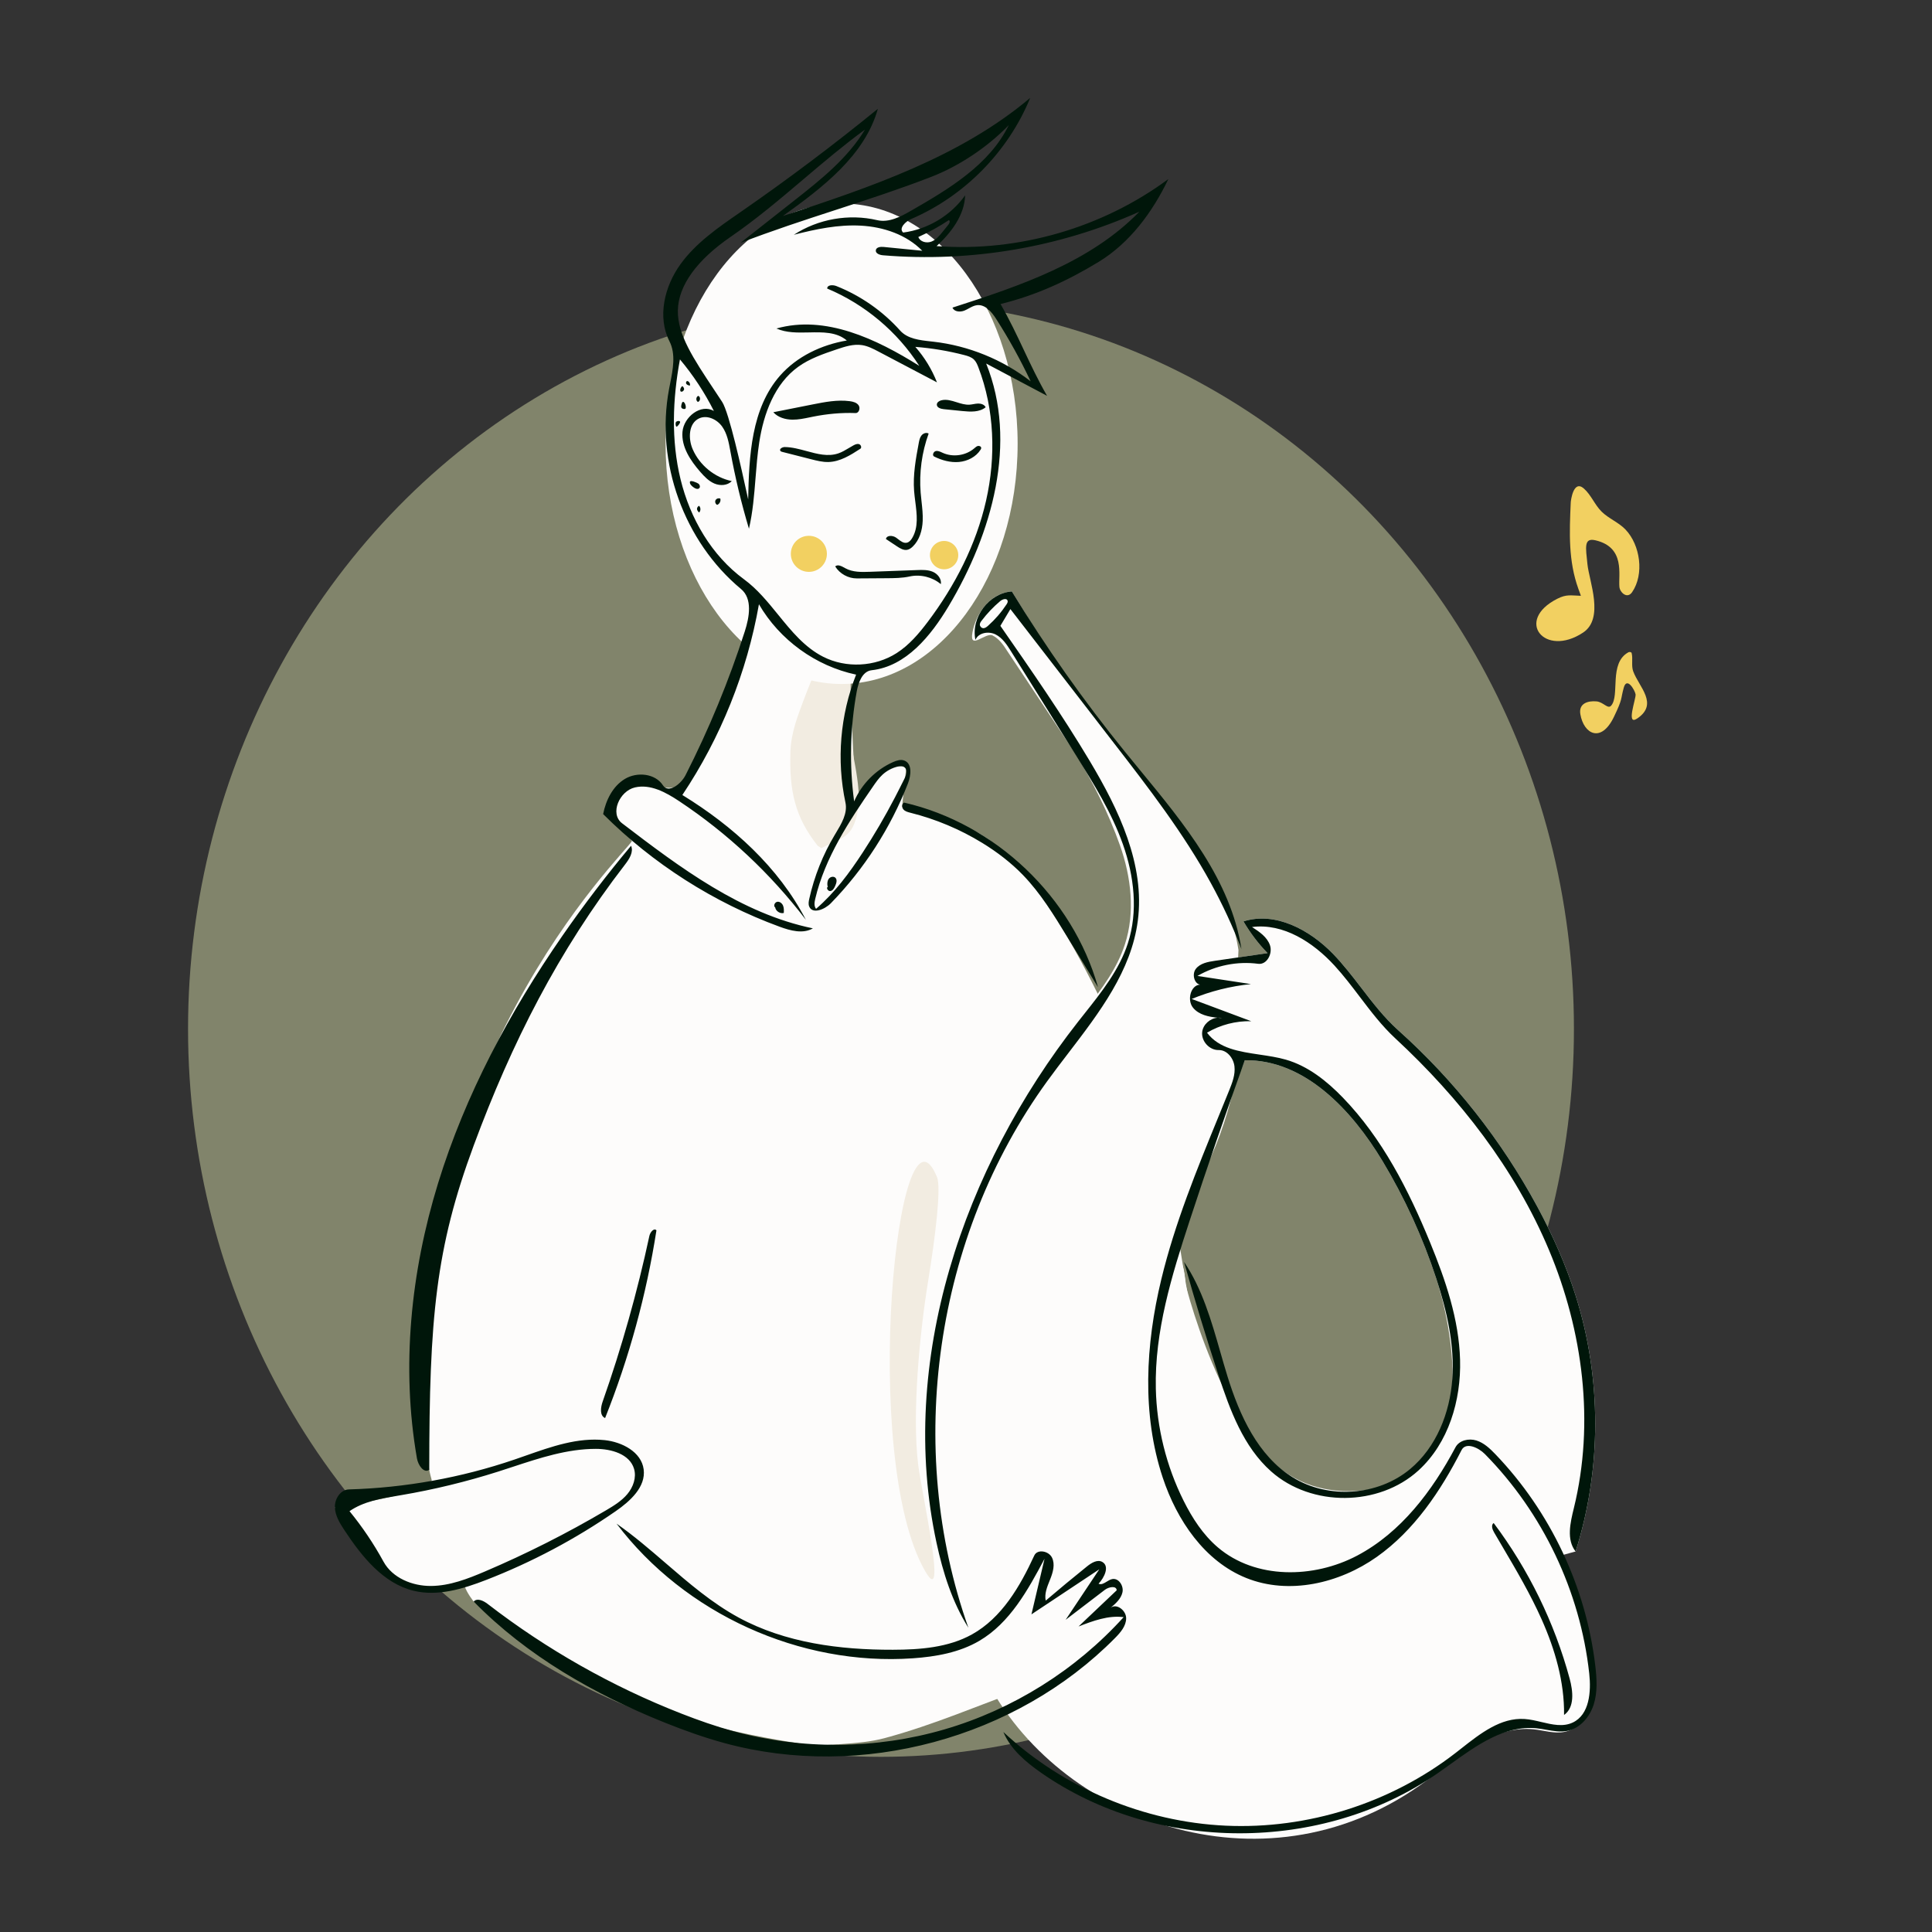 <svg width="750" height="750" viewBox="0 0 750 750" fill="none" xmlns="http://www.w3.org/2000/svg">
<rect x="0" y="0" width="750" height="750" fill="#333333" stroke="none"/>
<ellipse cx="342" cy="399.414" rx="269" ry="282.586" fill="#81846B"/>
<path fill-rule="evenodd" clip-rule="evenodd" d="M392.804 229.598C406.027 251.31 419.566 272.532 435.589 292.269L437.298 294.367L445.132 303.909C461.213 323.558 476.914 344.073 480.775 368.809C479.832 383.539 483.083 403.099 479.026 421.776C476.221 434.691 471.538 447.166 466.084 457.259L464.806 461.343C463.67 464.958 462.54 468.511 461.464 471.833L459.61 477.519L458.6 480.651C452.461 499.816 447.076 519.444 447.54 539.498C447.889 554.565 451.605 569.544 458.339 583.026C461.698 589.753 465.881 596.203 471.603 601.081C486.215 613.537 508.773 613.241 525.746 604.265C542.72 595.288 554.845 579.185 563.868 562.236C565.318 559.511 569.038 558.68 571.985 559.597C574.933 560.515 577.262 562.747 579.399 564.974C600.734 587.211 614.562 616.528 618.15 647.135C618.736 652.132 619.042 657.303 617.521 662.1C616.001 666.896 612.297 671.284 607.371 672.306C603.436 673.122 599.42 671.742 595.422 671.329C581.088 669.85 568.362 679.71 556.981 688.753C496.368 736.909 416.214 709.847 385.319 656.516C361.944 616.164 362.63 553.919 362.63 532.031C362.63 510.143 403.225 410.289 417.286 397.133L418.756 395.268L421.647 391.616C427.744 383.881 433.65 375.935 436.676 366.634C440.717 354.209 439.133 340.504 434.776 328.187C430.419 315.87 424.205 303.351 417.286 292.269L390.966 252.661C389.469 250.296 387.803 247.929 385.319 246.687C382.61 245.333 376.202 252.661 377.498 245.534C378.795 238.407 384.205 230.206 392.804 229.598Z" fill="#FDFCFB"/>
<path fill-rule="evenodd" clip-rule="evenodd" d="M557.575 496.38C552.352 480.433 545.327 465.076 536.677 450.696C524.748 430.863 506.376 411.238 483.234 411.587C475.778 432.283 476.314 407.557 473.085 407.63C469.504 407.711 466.282 404.184 466.686 400.625C467.09 397.066 471.021 394.35 474.493 395.232C470.389 394.929 465.82 394.4 463.177 391.246C460.534 388.092 462.418 381.727 466.497 382.264C463.745 382.486 462.528 378.307 464.213 376.121C465.899 373.934 468.912 373.379 471.644 372.981C478.453 371.989 485.261 370.998 492.07 370.006C488.475 366.294 485.327 362.148 482.718 357.687C495.107 353.764 508.451 360.961 517.489 370.3C526.526 379.639 533.085 391.254 542.768 399.922C564.507 419.384 582.847 442.632 596.713 468.305C602.714 479.415 607.891 490.996 611.689 503.038C621.797 535.085 621.785 570.242 611.655 602.282C384.634 665.748 473.247 519.942 458.392 489.558C456.843 486.389 468.051 538.608 492.07 565.425C501.969 576.478 515.617 579.962 528.964 578.609C583.365 573.096 558.118 498.039 557.575 496.38Z" fill="#FDFCFB"/>
<path fill-rule="evenodd" clip-rule="evenodd" d="M183.888 621.719C300.199 690.579 353.242 666.073 363.677 665.748C403.839 664.494 474.037 576.249 480.752 568.658C482.428 566.764 483.308 563.922 483.003 561.412C482.844 560.111 480.382 560.471 479.626 559.402C477.183 555.947 475.38 552.063 473.659 548.197C457.739 512.439 459.707 467.274 445.655 430.741C437.444 409.392 406.755 332.972 375.516 321.359C368.102 318.603 357.948 314.927 350.226 313.215C350.117 313.191 351.87 297.432 351.87 297.432H343.842C343.842 297.432 333.973 312.691 333.643 311.569C330.944 302.395 330.944 281.502 329.927 261.775C329.295 249.527 294.62 234.571 294.62 234.571C293.728 234.219 280.148 276.002 265.329 303.83C262.916 308.362 248.468 303.83 248.468 303.83C248.468 303.83 245.331 304.44 243.362 306.375C241.394 308.31 236.981 315.691 236.981 315.691C236.981 315.691 245.389 326.381 245.301 326.533C242.282 331.755 155.171 414.93 164.595 556.208C164.595 556.208 165.593 567.736 167.533 574.323C168.984 579.25 130 585.158 130 585.158C130 585.158 145.865 609.124 158.881 615.67C171.897 622.216 179.514 612.75 180.374 615.67C181.164 618.353 183.888 621.719 183.888 621.719Z" fill="#FDFCFB"/>
<path fill-rule="evenodd" clip-rule="evenodd" d="M317.429 328.325C308.598 317.174 306.39 307.098 306.831 291.922C306.983 286.688 308.419 281.504 310.197 276.58C314.295 265.234 318.976 254.069 324.393 243.291C326.028 240.039 328.921 242.455 329.548 244.172C330.41 246.534 331.092 249.043 331.083 251.558C331.049 261.456 329.089 271.313 329.419 281.206C329.685 289.153 334.869 305.287 333.004 314.778C330.916 325.407 327.398 324.797 318.84 329.238L317.429 328.325Z" fill="#F2ECE1"/>
<path fill-rule="evenodd" clip-rule="evenodd" d="M184.645 616.175C198.191 614.955 213.86 612.971 224.796 603.718C228.62 600.483 230.37 594.641 234.971 592.663C236.851 591.854 275.154 631.67 332.645 637.621C374.969 642.002 397.001 619.855 397.425 623.248C397.936 627.342 404.164 646.945 403.103 650.932C402.57 652.934 400.605 654.578 398.653 655.272C379.826 661.96 362.703 669.548 343.41 674.739C337.983 676.199 332.315 676.639 326.71 677.049C321.769 677.411 316.744 677.799 311.846 677.049C298.172 674.956 284.54 672.304 271.224 668.555C260.526 665.543 250.225 661.212 240.014 656.825C231.093 652.994 222.045 649.211 213.899 643.93C206.595 639.196 200.346 632.977 194.012 627.008C191.969 625.082 190.582 622.563 188.868 620.341L184.645 616.175Z" fill="#FDFCFB"/>
<ellipse cx="326.707" cy="172.26" rx="68.337" ry="93.26" fill="#FDFCFB"/>
<circle cx="366.5" cy="215.5" r="5.5" fill="#F2D061"/>
<path fill-rule="evenodd" clip-rule="evenodd" d="M399.923 38C372.638 61.003 337.832 72.669 303.937 83.837C319.304 72.824 335.67 60.434 340.792 42.235C323.737 56.144 306.138 69.387 288.049 81.923C287.692 82.171 287.333 82.419 286.975 82.667C278.614 88.454 270.092 94.352 264.153 102.582C257.958 111.164 255.089 123.015 259.871 132.458C262.411 137.473 261.244 143.355 260.13 148.965C259.992 149.665 259.853 150.36 259.724 151.05C254.382 179.388 265.49 210.234 287.672 228.661C292.18 232.406 290.922 239.525 289.129 245.105C282.971 264.275 275.274 282.952 266.137 300.896C264.356 304.393 259.491 308.159 257.357 304.866C254.357 300.237 247.334 299.538 242.601 302.371C237.868 305.204 235.212 310.616 234.136 316.026C253.459 335.319 277.013 350.352 302.648 359.754C306.835 361.29 311.707 362.627 315.562 360.386C287.71 354.627 264.084 336.868 241.49 319.594C236.59 315.849 240.478 307.071 246.485 305.677C252.493 304.282 258.508 307.592 263.646 311.004C282.448 323.489 299.15 339.13 312.842 357.074C302.238 336.656 284.496 320.651 264.887 308.618C279.774 286.346 289.97 260.954 294.62 234.571C302.633 248.406 316.696 258.59 332.339 261.888C326.148 277.563 324.691 295.072 328.204 311.554C329.095 315.733 326.666 319.76 324.436 323.46C324.315 323.659 324.196 323.858 324.077 324.056C319.465 331.738 316.102 340.168 314.158 348.915C313.942 349.887 313.748 350.93 314.111 351.858C315.351 355.028 320.169 353.067 322.544 350.628C335.484 337.337 345.723 321.427 352.459 304.143C353.685 300.998 354.186 296.373 351.01 295.23C349.614 294.727 348.069 295.227 346.712 295.826C339.999 298.79 334.477 304.361 331.573 311.101C329.673 296.924 330.018 282.449 332.591 268.38C333.238 264.841 334.801 260.58 338.377 260.183C351.737 258.7 361.346 246.86 368.247 235.324C385.162 207.052 395.151 171.682 382.828 141.127L406.465 153.656C402.956 147.551 400.196 141.696 397.437 135.841C394.677 129.985 391.918 124.13 388.409 118.025C402.066 114.668 414.27 109.087 426.42 101.707C438.571 94.327 447.411 82.346 453.547 69.522C427.917 88.485 395.383 97.895 363.587 95.541C369.27 90.283 374.397 83.567 374.671 75.831C369.093 83.676 360.152 89.044 350.604 90.279C348.783 88.626 351.496 85.976 353.754 85.004C374.441 76.099 391.39 58.844 399.923 38ZM283.508 175.054L283.55 175.286C285.396 185.394 287.797 195.399 290.741 205.243C292.246 198.792 292.771 192.182 293.297 185.568C293.665 180.923 294.035 176.276 294.743 171.679C296.462 160.535 300.694 149.009 309.836 142.41C314.302 139.186 319.608 137.38 324.826 135.618C327.998 134.548 331.322 133.462 334.63 133.972C336.924 134.325 339.025 135.422 341.078 136.503L363.73 148.427C361.758 143.395 358.9 138.711 355.326 134.657C361.722 135.151 368.074 136.211 374.284 137.821C375.648 138.174 377.066 138.588 378.078 139.569C378.919 140.384 379.385 141.501 379.804 142.594C386.079 158.966 386.669 177.251 382.793 194.351C378.918 211.451 370.718 227.399 360.157 241.396C356.697 245.981 352.901 250.445 348.061 253.54C339.678 258.901 328.443 259.461 319.568 254.962C312.379 251.317 307.259 245.015 302.11 238.677C298.049 233.678 293.97 228.656 288.843 224.898C276.226 215.651 267.908 201.283 264.195 186.088C260.481 170.893 261.103 154.894 263.953 139.514C269.109 145.65 273.543 152.391 277.136 159.555C272.121 156.59 265.427 161.84 264.935 167.645C264.444 173.449 268.019 178.779 271.844 183.173C273.423 184.987 275.144 186.788 277.36 187.721C279.576 188.655 282.416 188.506 284.072 186.762C277.428 185.371 271.585 180.602 268.89 174.373C267.101 170.236 267.29 164.343 271.371 162.429C274.483 160.97 278.334 162.783 280.33 165.582C282.279 168.318 282.904 171.743 283.508 175.054ZM361.344 132.535C356.993 132.057 352.311 131.542 349.432 128.325C342.661 120.758 334.112 114.793 324.675 111.047C323.314 110.507 321.094 110.551 321.119 112.015C335.688 118.119 348.331 128.734 356.865 142.027C340.188 131.552 320.377 122.183 301.421 127.524C305.251 129.239 309.668 129.143 314.024 129.048C319.437 128.931 324.757 128.815 328.742 132.179C318.919 133.841 309.38 138.345 302.804 145.831C291.646 158.534 290.76 176.982 290.442 193.886C290.301 193.255 290.102 192.351 289.858 191.235C287.914 182.363 283.048 160.148 280.33 156.004C279.248 154.356 278.187 152.759 277.156 151.207C269.178 139.198 262.997 129.893 263.142 120.564C263.294 110.841 270.594 100.914 283.55 92.002C293.652 85.054 302.819 77.281 311.991 69.503C319.73 62.941 327.472 56.376 335.781 50.301C329.078 61.438 318.638 69.732 308.424 77.773L287.432 94.3C299.743 89.533 312.108 85.505 324.474 81.477C336.84 77.449 349.205 73.421 361.516 68.654C372.436 64.425 383.508 56.999 391.617 48.549C384.144 63.922 368.482 73.301 353.657 81.809C349.616 84.128 345.063 86.531 340.528 85.465C329.57 82.891 317.593 84.991 308.166 91.142C316.675 88.946 325.407 87.121 334.182 87.597C342.957 88.074 351.873 91.075 358.026 97.349L343.002 95.863C341.798 95.744 340.162 95.94 339.996 97.138C339.821 98.403 341.5 98.994 342.772 99.1C376.672 101.927 411.283 96.11 442.314 82.17C423.17 101.879 395.907 110.984 369.758 119.415C370.41 121.068 372.754 121.234 374.399 120.564C374.983 120.326 375.544 120.019 376.104 119.712C377.12 119.156 378.131 118.602 379.269 118.469C382.502 118.092 385.001 121.136 386.754 123.878C391.708 131.632 396.167 139.702 400.097 148.022C389.216 139.579 375.987 134.196 362.303 132.641C361.986 132.605 361.666 132.57 361.344 132.535ZM347.329 309.727C343.536 317.004 339.385 324.094 334.896 330.964C329.705 338.907 323.995 346.628 316.793 352.805C315.94 351.777 316.162 350.259 316.467 348.958C320.24 332.916 329.581 318.826 338.935 305.259C340.028 303.674 341.135 302.077 342.546 300.767C344.175 299.255 346.189 298.161 348.344 297.618C349.285 297.381 350.38 297.278 351.138 297.884C352.41 298.901 351.787 300.922 351.058 302.379C349.828 304.835 348.599 307.291 347.329 309.727ZM368.203 87.164L365.948 89.961C364.704 91.504 363.371 93.113 361.516 93.811C359.661 94.509 357.151 93.875 356.503 92.002C360.614 90.151 364.574 87.961 368.327 85.463C368.949 85.705 368.622 86.644 368.203 87.164ZM267.676 149.695C267.208 149.572 266.697 149.42 266.43 149.016C266.162 148.612 266.379 147.903 266.863 147.919C267.576 148.125 268.029 148.975 267.8 149.682L267.676 149.695ZM264.233 151.971C263.747 151.323 264.423 150.157 264.797 149.943C265.082 149.779 265.68 150.75 265.551 151.215C265.398 151.765 264.793 152.249 264.233 151.971ZM382.632 158.089C380.216 160.088 376.725 159.88 373.605 159.566L366.365 158.836C365.185 158.717 363.666 158.245 363.677 157.06C363.684 156.199 364.577 155.618 365.411 155.404C367.395 154.894 369.376 155.52 371.376 156.151C373.019 156.67 374.674 157.193 376.355 157.094C376.878 157.063 377.396 156.971 377.914 156.879C378.519 156.772 379.124 156.664 379.738 156.655C380.876 156.636 382.139 157.063 382.632 158.089ZM333.328 157.368C332.589 156.271 331.16 155.901 329.848 155.733C325.038 155.114 320.18 156.063 315.424 157.008L307.238 158.634L300.199 160.032C302.029 162.054 304.882 162.884 307.609 162.912C309.889 162.936 312.134 162.471 314.372 162.007C314.811 161.915 315.251 161.824 315.69 161.737C321.094 160.663 326.617 160.149 332.123 160.346C333.444 160.393 334.066 158.466 333.328 157.368ZM414.202 363.525C409.107 355.187 403.954 346.774 397.168 339.742C392.477 334.88 387.062 330.746 381.301 327.214C372.684 321.931 363.256 317.971 353.45 315.517C352.446 315.266 351.37 314.99 350.692 314.209C350.013 313.429 350.045 311.967 351 311.569C386.422 319.714 416.385 348.251 426.247 383.234L414.202 363.525ZM252.093 479.765C252.396 478.354 253.849 476.555 254.829 477.615C250.944 502.551 244.245 527.048 234.9 550.491C232.721 549.531 233.16 546.348 233.95 544.102C241.346 523.068 247.409 501.565 252.093 479.765ZM598.438 628.583C603.663 640.297 607.326 652.923 607.17 665.748C611.331 662.817 610.663 656.537 609.332 651.624C603.438 629.872 593.37 609.259 579.839 591.237C578.748 591.998 579.313 593.696 579.983 594.845C581.056 596.687 582.138 598.525 583.22 600.363L583.22 600.364L583.221 600.365L583.221 600.366C588.649 609.587 594.082 618.818 598.438 628.583ZM300.811 352.184C300.17 351.474 300.845 350.187 301.794 350.068C302.743 349.949 303.628 350.697 303.99 351.582C304.352 352.467 304.313 353.458 304.267 354.413C302.811 354.786 301.154 353.699 300.915 352.215L300.811 352.184ZM218.354 363.228C197.844 392.839 180.617 424.975 170.037 459.407C159.458 493.838 155.679 530.672 161.86 566.158C162.307 568.726 164.511 572.073 166.638 570.567C166.638 511.683 169.132 484.536 183.888 444.683C198.645 404.831 216.71 369.223 242.665 335.573C244.294 333.46 246.026 330.779 244.986 328.322C235.58 339.541 226.69 351.193 218.354 363.228ZM239.005 586.648C223.369 597.474 206.454 606.45 188.725 613.332C179.755 616.813 169.988 619.794 160.633 617.548C148.785 614.704 140.486 604.265 133.76 594.105C131.951 591.372 130.127 588.433 130.005 585.158C129.883 581.882 132.165 578.286 135.442 578.192C157.285 577.571 179.032 573.648 199.716 566.598C201.198 566.093 202.683 565.571 204.173 565.047L204.178 565.045L204.181 565.044C214.149 561.539 224.305 557.968 234.722 559.056C241.496 559.764 248.979 563.641 249.869 570.394C250.767 577.209 244.657 582.736 239.005 586.648ZM135.679 586.634C140.667 592.733 145.088 599.295 148.866 606.208C152.352 612.587 160.074 615.727 167.342 615.669C174.611 615.612 181.571 612.898 188.257 610.046C204.408 603.158 220.113 595.225 235.242 586.313C238.261 584.535 241.316 582.667 243.559 579.976C245.802 577.285 247.127 573.583 246.143 570.221C244.456 564.454 237.295 562.446 231.287 562.447C220.242 562.45 209.611 565.95 199.065 569.423L199.064 569.423L199.063 569.424L199.062 569.424L199.061 569.425L199.06 569.425L199.059 569.425L199.058 569.426L199.057 569.426L199.056 569.426C197.141 570.057 195.228 570.687 193.317 571.294C181.027 575.201 168.465 578.249 155.752 580.409C155.32 580.482 154.888 580.555 154.455 580.628L154.454 580.628C147.888 581.731 141.133 582.866 135.679 586.634ZM432.365 288.382L392.235 236.445L388.343 242.954C400.313 260.182 412.294 277.426 423.049 295.438C434.331 314.333 444.546 335.625 441.694 357.447C439.15 376.914 426.841 392.992 414.713 408.834C411.916 412.487 409.129 416.128 406.473 419.795C362.896 479.962 351.099 561.865 375.924 631.885C369.65 621.906 366.052 610.468 363.564 598.945C348.338 528.426 373.931 453.512 418.436 396.731C419.273 395.663 420.119 394.596 420.967 393.527L420.974 393.517C427.69 385.047 434.499 376.459 437.826 366.231C441.867 353.807 440.283 340.102 435.926 327.785C431.569 315.467 424.595 304.274 417.676 293.192L392.52 252.903C390.916 250.333 389.179 247.64 386.469 246.285C383.76 244.931 379.805 245.592 378.662 248.397C376.807 239.707 383.94 230.225 392.804 229.598C406.027 251.31 420.716 272.13 436.739 291.867C438.663 294.237 440.615 296.609 442.574 298.991L442.574 298.992C459.881 320.028 477.767 341.77 481.925 368.407C478.543 359.624 474.573 351.066 470.051 342.811C459.439 323.435 445.872 305.863 432.365 288.382ZM388.287 233.342C385.616 235.596 383.194 238.144 381.08 240.928C380.735 241.382 380.383 241.885 380.376 242.456C380.367 243.142 380.944 243.786 381.627 243.852C382.362 243.923 383.014 243.415 383.564 242.923C386.293 240.484 388.706 237.692 390.724 234.639C391.017 234.196 391.314 233.664 391.142 233.161C390.775 232.091 389.152 232.613 388.287 233.342ZM353.14 223.781C357.342 222.865 361.942 224.002 365.234 226.769C365.576 224.744 364.015 222.786 362.129 221.973C360.243 221.16 358.111 221.221 356.059 221.297L337.687 221.972C334.437 222.092 331 222.17 328.156 220.592L327.98 220.494C326.751 219.809 325.226 218.958 324.219 219.886C325.982 222.735 329.286 224.562 332.636 224.54L344.141 224.465C347.155 224.445 350.195 224.423 353.14 223.781ZM264.812 156.227C265.624 155.199 266.646 158.03 266.052 158.663C265.815 158.914 264.7 158.784 264.489 158.152C264.277 157.52 264.812 156.227 264.812 156.227ZM271.372 196.345C272.065 197.021 272.079 198.269 271.4 198.96C269.57 197.304 271.372 196.345 271.372 196.345ZM278.402 195.993C279.384 195.63 279.946 194.405 279.581 193.424L279.462 193.534C278.822 193.28 278.01 193.617 277.738 194.249C277.465 194.881 277.778 195.702 278.402 195.993ZM343.922 209.246C344.206 207.679 346.583 207.803 347.881 208.726C348.121 208.897 348.362 209.084 348.605 209.272C349.678 210.102 350.796 210.967 352.059 210.671C352.977 210.457 353.639 209.661 354.119 208.85C356.585 204.691 355.947 199.692 355.317 194.76V194.76V194.76V194.76V194.76V194.759V194.759V194.759L355.317 194.759C355.137 193.35 354.958 191.946 354.852 190.569C354.374 184.342 355.51 178.115 356.662 171.976C356.855 170.946 357.068 169.871 357.718 169.049C358.368 168.227 359.6 167.762 360.496 168.306C357.845 175.619 356.78 183.503 357.395 191.257C357.486 192.396 357.612 193.534 357.738 194.672L357.738 194.673C358.016 197.178 358.294 199.682 358.19 202.196C358.038 205.852 356.962 209.648 354.323 212.182C353.718 212.764 353.008 213.284 352.184 213.442C350.772 213.711 349.408 212.881 348.21 212.087L343.922 209.246ZM262.439 163.816C262.094 164.28 262.309 165.637 262.647 165.629C262.985 165.621 264.078 164.296 264.019 163.78C263.959 163.263 262.784 163.351 262.439 163.816ZM271.061 153.676C270.198 154.028 270.049 155.423 270.819 155.948L270.824 156.046C271.915 155.913 272.103 154.022 271.061 153.676ZM372.27 179.337C375.585 179.042 378.871 177.391 380.649 174.579C380.777 174.377 380.9 174.158 380.903 173.919C380.91 173.35 380.21 172.996 379.654 173.116C379.154 173.223 378.753 173.572 378.364 173.911C378.32 173.95 378.277 173.988 378.233 174.025C374.932 176.867 369.956 177.589 365.983 175.803C365.879 175.756 365.774 175.708 365.669 175.659C364.89 175.298 364.075 174.92 363.253 175.112C362.321 175.33 361.782 176.802 362.64 177.226C365.625 178.698 368.956 179.632 372.27 179.337ZM271.103 187.738C271.646 188.124 271.921 188.965 271.487 189.469C270.888 190.164 269.766 189.618 269.047 189.049C268.402 188.539 267.688 187.86 267.826 187.05C267.965 186.24 270.56 187.353 271.103 187.738ZM258.487 606.875C252.274 601.52 246.053 596.157 239.347 591.481C265.846 626.479 310.594 646.81 354.385 643.749C363.34 643.123 372.454 641.507 380.192 636.957C392.038 629.992 399.045 617.247 405.486 605.108L400.406 626.691L426.745 609.201L413.678 628.807L428.907 617.169C430.419 616.013 433.412 615.454 433.498 617.356L418.691 631.397C424.31 629.222 430.22 627.008 436.196 627.77C417.607 648.324 393.236 663.592 366.631 671.351C340.026 679.109 311.269 679.336 284.545 671.998C277.773 670.138 271.138 667.807 264.597 665.251C237.656 654.724 212.226 640.336 189.328 622.663C187.716 621.419 185.248 620.203 183.888 621.719C204.545 642.8 230.759 657.771 258.155 668.752C265.762 671.801 273.493 674.566 281.403 676.708C334.299 691.038 394.349 674.845 432.869 635.865C434.981 633.728 437.161 631.22 437.169 628.216C437.178 625.212 433.565 622.331 431.157 624.126C433.122 622.472 435.204 620.63 435.739 618.119C436.275 615.608 434.257 612.485 431.742 613C431.003 613.151 430.303 613.58 429.619 613.999C428.554 614.651 427.529 615.279 426.459 614.8C428.728 612.397 430.804 608.039 427.953 606.369C426.044 605.25 423.699 606.692 421.976 608.079C416.57 612.431 411.224 616.858 405.941 621.359C405.401 618.726 406.465 616.087 407.478 613.573L407.568 613.349C407.612 613.24 407.655 613.132 407.698 613.024C408.769 610.347 409.654 607.252 408.385 604.663C407.117 602.073 402.716 601.229 401.508 603.848C395.961 615.872 388.883 628.06 377.304 634.484C368.1 639.59 357.17 640.406 346.644 640.433C326.021 640.485 304.844 637.761 286.723 627.916C276.374 622.293 267.438 614.591 258.487 606.875ZM321.221 343.859C321.095 342.905 321.17 341.86 321.766 341.106C322.363 340.352 323.611 340.076 324.299 340.747C325.089 341.518 324.695 342.837 324.251 343.847C323.865 344.724 323.35 345.712 322.411 345.906C321.472 346.101 320.555 344.642 321.401 344.192L321.221 343.859ZM321.581 179.353C326.114 179.243 330.176 176.685 333.976 174.211C334.619 173.793 334.232 172.669 333.504 172.427C332.776 172.186 331.993 172.524 331.318 172.888C330.697 173.223 330.09 173.587 329.483 173.951L329.482 173.952C328.177 174.735 326.873 175.518 325.436 176.005C321.43 177.365 317.3 176.243 313.115 175.107C310.308 174.344 307.475 173.575 304.638 173.543C303.692 173.532 302.379 174.306 302.961 175.052C303.138 175.28 303.44 175.365 303.72 175.436L314.96 178.297C317.133 178.85 319.339 179.407 321.581 179.353ZM459.647 489.874C466.697 500.321 470.205 512.562 473.699 524.753C474.615 527.948 475.53 531.14 476.507 534.295C481.213 549.489 488.31 565.126 501.836 573.495C515.662 582.049 534.899 580.7 547.395 570.298C557.564 561.834 562.851 548.525 563.782 535.327C564.714 522.13 561.693 508.953 557.575 496.38C552.352 480.433 545.327 465.076 536.677 450.696C524.748 430.863 506.376 411.238 483.234 411.587C475.778 432.283 468.625 453.088 461.78 473.993C454.856 495.136 448.175 516.854 448.69 539.096C449.04 554.163 452.756 569.142 459.489 582.624C462.849 589.351 467.031 595.801 472.753 600.679C487.365 613.135 509.923 612.839 526.897 603.863C543.87 594.886 555.996 578.783 565.018 561.834C566.468 559.109 570.188 558.278 573.135 559.195C576.083 560.113 578.412 562.344 580.549 564.572C601.884 586.809 615.712 616.126 619.3 646.733C619.886 651.73 620.192 656.901 618.671 661.697C617.151 666.494 613.448 670.882 608.521 671.904C605.792 672.47 603.024 671.979 600.251 671.488L600.249 671.488C599.024 671.271 597.797 671.054 596.572 670.927C584.183 669.649 573.334 677.453 562.977 684.904C561.351 686.074 559.737 687.235 558.131 688.351C513.255 719.531 448.925 719.451 404.127 688.159C398.163 683.994 392.323 679.066 389.503 672.36C412.794 694.124 443.972 707.261 475.815 708.727C507.659 710.193 539.912 699.978 565.105 680.446C565.831 679.883 566.561 679.31 567.296 678.732C574.704 672.91 582.61 666.697 591.85 667.312C594.006 667.456 596.193 667.974 598.366 668.489C602.59 669.489 606.761 670.477 610.558 668.679C617.033 665.612 617.72 656.757 616.938 649.635C613.438 617.797 598.922 587.276 576.434 564.469C573.906 561.904 569.015 559.711 567.377 562.918C559.271 578.798 549.014 594.11 534.453 604.399C519.892 614.688 500.365 619.224 483.818 612.584C467.629 606.087 456.876 590.194 451.382 573.637C443.195 548.962 444.71 521.931 450.811 496.659C456.065 474.899 464.569 454.114 473.056 433.373L473.056 433.372C474.425 430.025 475.794 426.68 477.149 423.332C478.36 420.338 479.584 417.184 479.218 413.974C478.852 410.765 476.314 407.557 473.085 407.63C469.504 407.711 466.281 404.184 466.685 400.625C467.021 397.67 469.787 395.297 472.703 395.08C473.304 395.14 473.903 395.188 474.492 395.232C473.903 395.082 473.299 395.036 472.703 395.08C469.116 394.723 465.44 393.947 463.177 391.246C460.675 388.261 462.229 382.397 465.863 382.236C466.064 382.272 466.275 382.282 466.497 382.264C466.279 382.236 466.068 382.227 465.863 382.236C463.568 381.826 462.663 378.131 464.213 376.121C465.899 373.934 468.912 373.379 471.644 372.981L492.07 370.006C488.474 366.294 485.327 362.148 482.717 357.687C495.107 353.764 508.45 360.961 517.488 370.3C521.462 374.406 524.956 378.952 528.448 383.494C532.897 389.283 537.342 395.065 542.767 399.922C564.507 419.384 582.847 442.632 596.713 468.305C602.714 479.415 607.89 490.996 611.689 503.038C621.797 535.085 621.785 570.242 611.655 602.282C608.015 597.716 609.584 591.102 610.975 585.432C619.099 552.3 614.52 516.742 601.327 485.283C588.133 453.824 566.682 426.28 541.659 403.095C536.454 398.273 532.158 392.615 527.858 386.951C524.722 382.821 521.583 378.687 518.087 374.872C509.799 365.824 498.2 358.282 486.033 359.874C488.886 361.702 491.93 363.768 493.012 366.978C494.094 370.188 491.803 374.59 488.444 374.146C480.346 373.076 471.909 374.761 464.844 378.86L485.613 382.022C477.719 382.818 469.941 384.768 462.605 387.791L485.734 396.437C479.745 396.271 473.718 397.834 468.565 400.89C473.179 407.065 481.074 408.232 489.033 409.408C492.48 409.918 495.939 410.43 499.148 411.35C507.775 413.825 515.062 419.646 521.301 426.097C536.602 441.92 546.805 461.953 555.161 482.316C561.147 496.903 566.363 512.128 566.799 527.889C567.236 543.65 562.306 560.179 550.664 570.812C535.243 584.896 509.093 585.084 493.471 571.222C482.681 561.647 477.478 547.411 472.974 533.707C468.205 519.198 463.761 504.582 459.647 489.874Z" fill="#00160A"/>
<path fill-rule="evenodd" clip-rule="evenodd" d="M613.705 231.29C609.759 231.18 608.147 230.611 604.543 232.436C587.848 240.89 599.66 255.427 614.551 245.567C622.884 240.05 616.92 225.637 616.241 219.024C615.568 212.465 614.769 208.682 619.344 209.745C631.054 212.465 628.183 223.155 628.652 227.865C628.86 229.955 631.663 232.682 633.59 229.869C638.353 222.914 636.76 211.629 631.054 205.603C628.381 202.781 624.515 201.343 621.747 198.616C619.056 195.966 617.671 192.104 614.829 189.621C610.776 186.082 609.787 194.42 609.759 195.048C609.232 206.873 608.81 217.715 612.717 228.578L613.705 231.29Z" fill="#F2D061"/>
<circle cx="314" cy="215" r="7" fill="#F2D061"/>
<path fill-rule="evenodd" clip-rule="evenodd" d="M630.332 266.982C631.578 262.455 634.73 268.102 634.932 269.552C635.16 271.189 631.071 281.936 635.536 278.939C643.996 273.26 636.249 266.694 634.015 260.627C633.19 258.387 633.975 255.817 633.399 253.503C633.298 253.098 632.539 253.002 632.168 253.203C624.447 257.385 628.919 269.952 625.443 273.937C624.155 275.414 622.449 272.519 619.769 272.276C616.463 271.977 612.764 273.017 613.491 277.268C614.81 284.974 621.547 288.607 626.506 278.331C630.046 270.997 629.04 271.679 630.332 266.982Z" fill="#F2D061"/>
<path fill-rule="evenodd" clip-rule="evenodd" d="M359.128 609.893C333.675 565.672 348.621 419.957 363.756 456.977C365.435 461.082 363.105 480.064 360.263 497.548C357.048 517.323 353.961 548.973 356.466 568.83C357.804 579.44 368.035 625.368 359.128 609.893Z" fill="#F2ECE1"/>
</svg>
